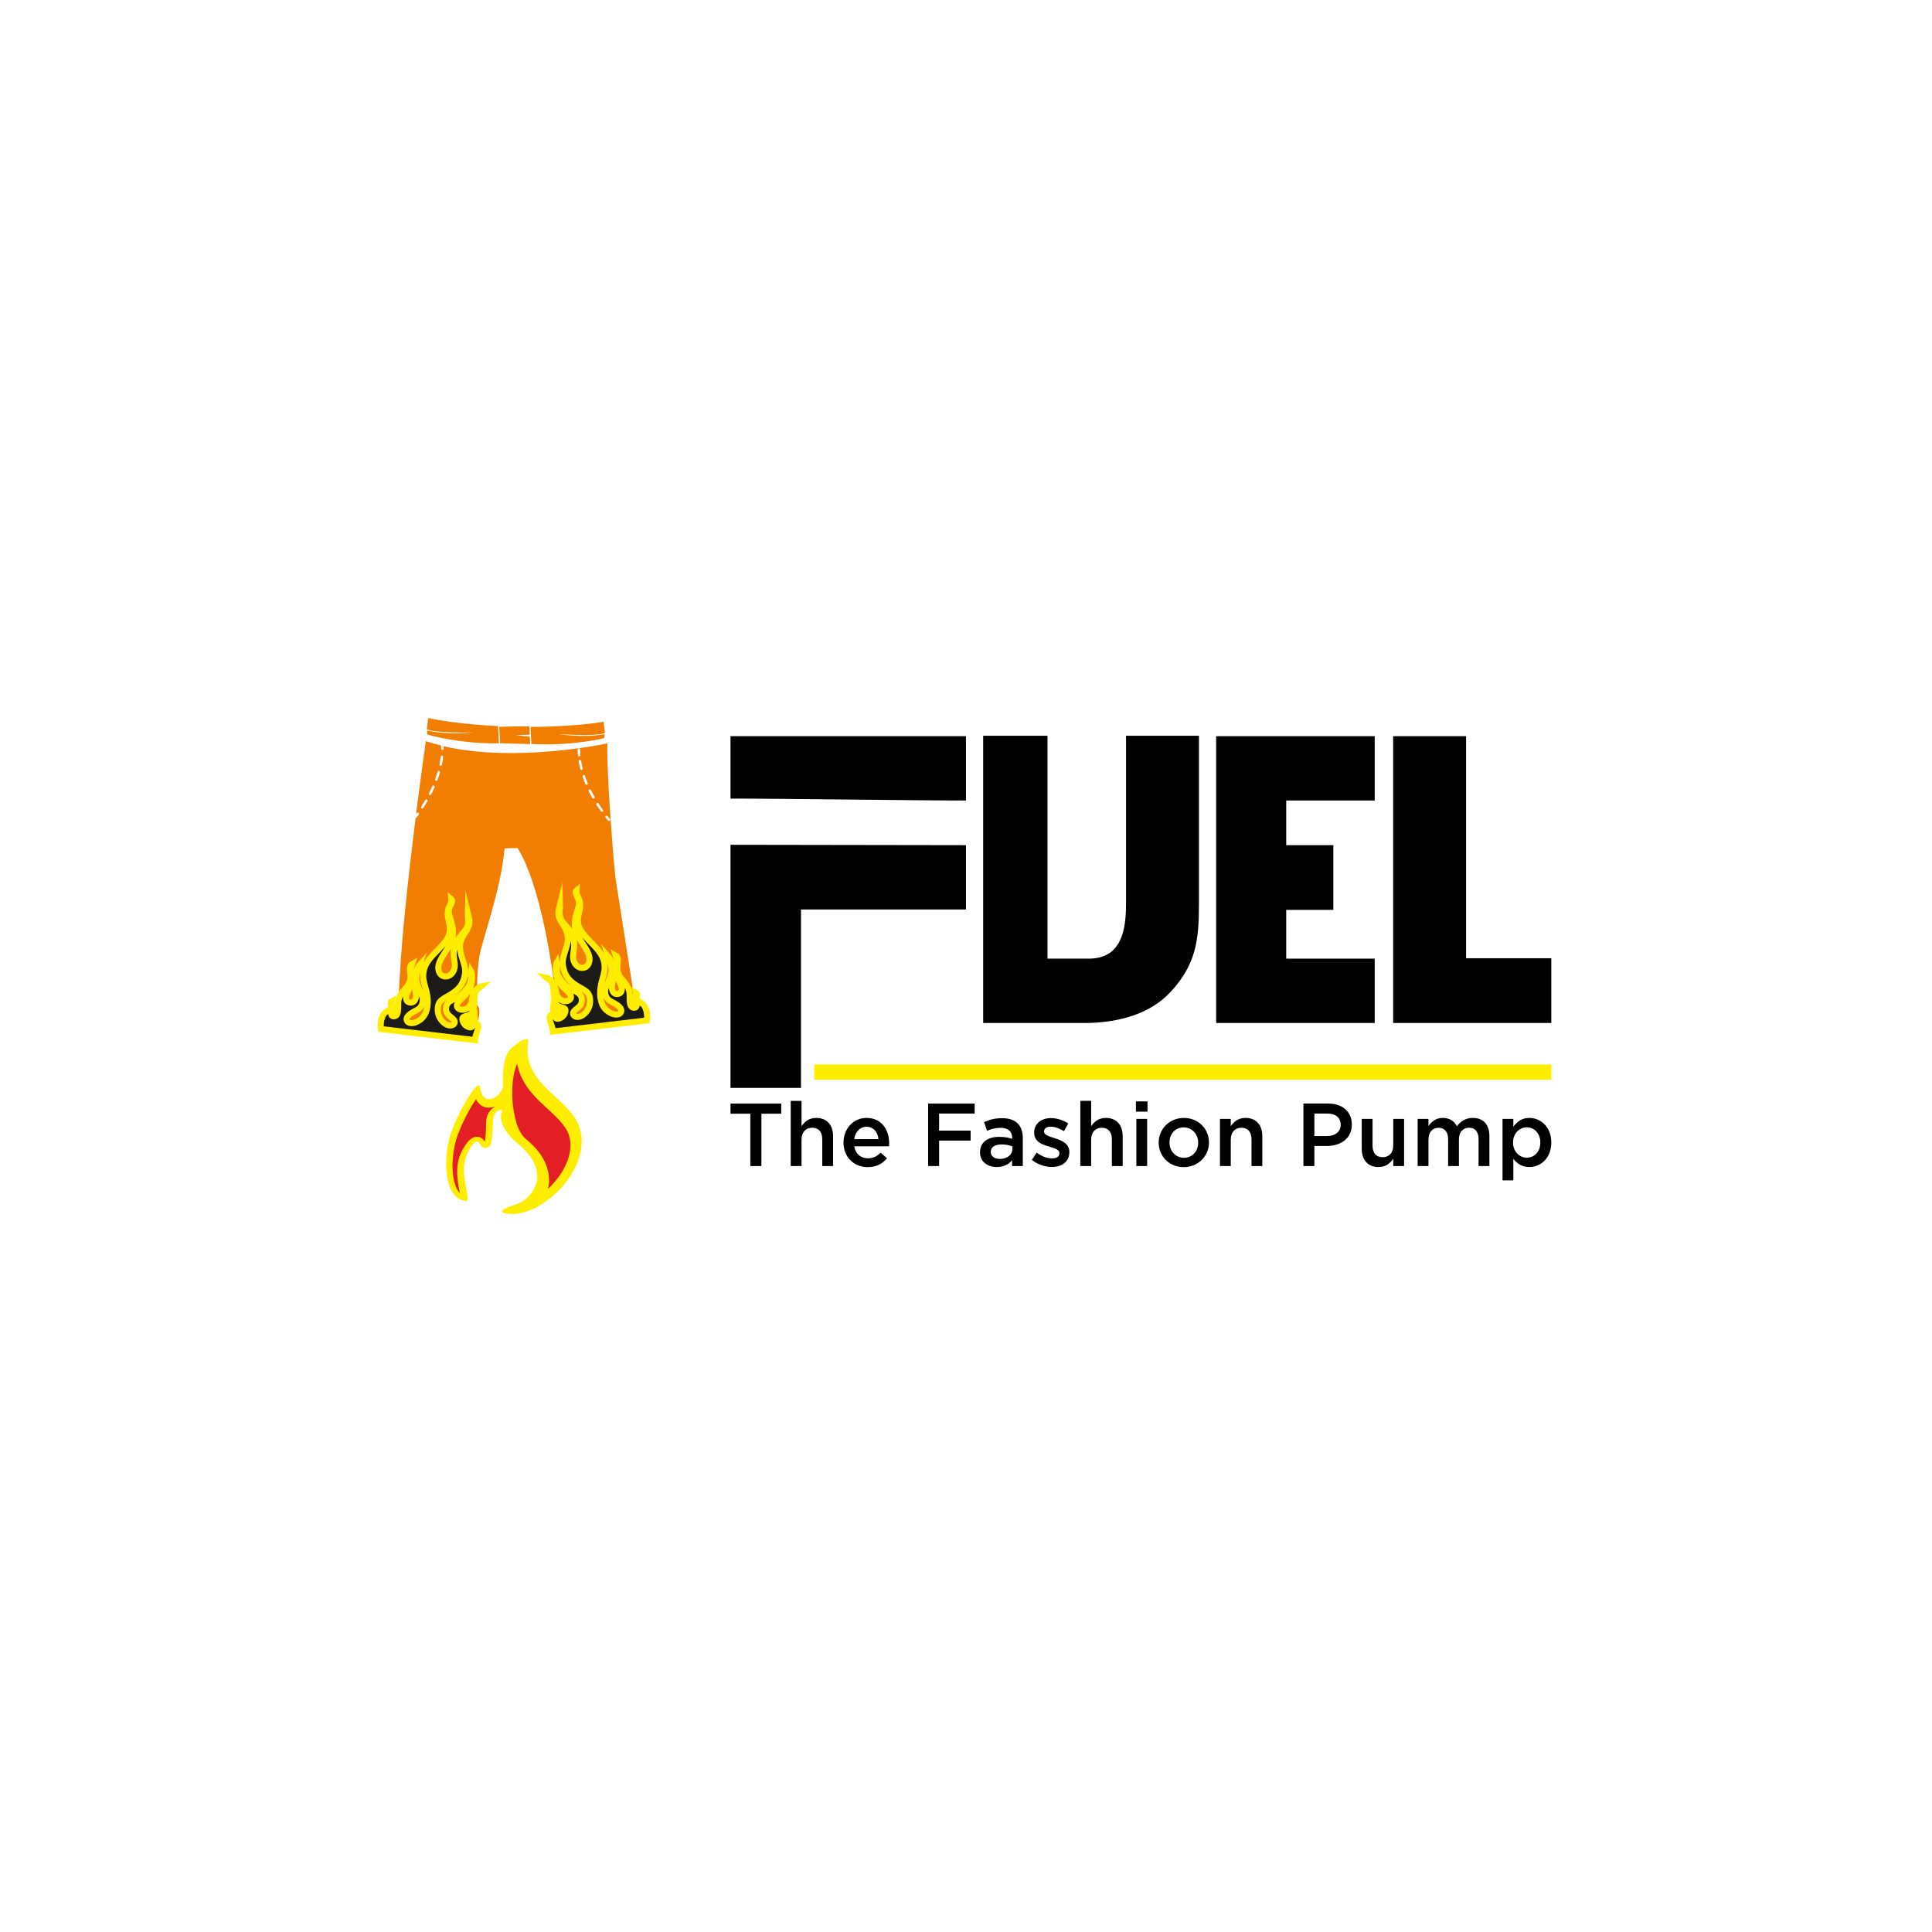 <?xml version="1.0" encoding="UTF-8"?>
<!DOCTYPE svg PUBLIC "-//W3C//DTD SVG 1.1//EN" "http://www.w3.org/Graphics/SVG/1.1/DTD/svg11.dtd">
<!-- Creator: CorelDRAW 2021 (64-Bit) -->
<svg xmlns="http://www.w3.org/2000/svg" xml:space="preserve" width="33.867mm" height="33.867mm" version="1.1" style="shape-rendering:geometricPrecision; text-rendering:geometricPrecision; image-rendering:optimizeQuality; fill-rule:evenodd; clip-rule:evenodd"
viewBox="0 0 3386.7 3386.7"
 xmlns:xlink="http://www.w3.org/1999/xlink"
 xmlns:xodm="http://www.corel.com/coreldraw/odm/2003">
 <defs>
  <style type="text/css">
   <![CDATA[
    .str0 {stroke:#FFED00;stroke-width:10.58;stroke-miterlimit:22.926}
    .fil2 {fill:#FFED00}
    .fil3 {fill:#E31E24}
    .fil5 {fill:#1C1B17}
    .fil1 {fill:black}
    .fil0 {fill:black;fill-rule:nonzero}
    .fil4 {fill:#F17E00;fill-rule:nonzero}
   ]]>
  </style>
 </defs>
 <g id="Layer_x0020_1">
  <g id="_2024235334960">
   <path class="fil0" d="M1315.31 2044.06l19.42 0 0 -91.76 34.76 0 0 -17.85 -88.94 0 0 17.85 34.76 0 0 91.76zm70.78 0l18.95 0 0 -46.66c0,-12.84 7.68,-20.52 18.64,-20.52 11.27,0 17.69,7.36 17.69,20.2l0 46.98 18.95 0 0 -52.61c0,-19.26 -10.81,-31.79 -29.44,-31.79 -12.84,0 -20.51,6.73 -25.84,14.56l0 -44.47 -18.95 0 0 114.31zm134.99 1.88c15.19,0 26,-6.11 33.82,-15.5l-11.11 -9.87c-6.58,6.42 -13.16,9.87 -22.4,9.87 -12.22,0 -21.77,-7.52 -23.8,-20.98l60.76 0c0.16,-1.89 0.31,-3.61 0.31,-5.33 0,-23.8 -13.31,-44.47 -39.62,-44.47 -23.64,0 -40.4,19.41 -40.4,43.06l0 0.31c0,25.53 18.48,42.91 42.44,42.91zm-23.65 -49.01c1.72,-12.84 9.87,-21.77 21.45,-21.77 12.54,0 19.74,9.55 20.99,21.77l-42.44 0zm129.5 47.13l19.27 0 0 -44.63 55.27 0 0 -17.54 -55.27 0 0 -29.91 62.32 0 0 -17.53 -81.59 0 0 109.61zm165.99 0l0 -49.01c0,-22.08 -11.9,-34.92 -36.32,-34.92 -13.47,0 -22.39,2.81 -31.48,6.89l5.17 15.19c7.52,-3.14 14.41,-5.17 23.65,-5.17 13.15,0 20.35,6.26 20.35,17.7l0 1.56c-6.42,-2.03 -12.84,-3.44 -22.86,-3.44 -19.26,0 -33.51,8.76 -33.51,27.09l0 0.31c0,16.6 13.78,25.52 29.44,25.52 12.52,0 21.14,-5.16 26.77,-11.9l0 10.18 18.79 0zm-18.32 -29.91c0,10.34 -9.39,17.39 -21.92,17.39 -8.92,0 -15.97,-4.39 -15.97,-12.22l0 -0.31c0,-7.99 7.05,-12.84 18.95,-12.84 7.36,0 14.09,1.4 18.94,3.29l0 4.69zm69.22 31.48c17.23,0 30.69,-8.61 30.69,-26l0 -0.31c0,-14.88 -13.62,-20.36 -25.68,-24.12 -9.71,-3.13 -18.64,-5.63 -18.64,-11.58l0 -0.32c0,-4.85 4.23,-8.3 11.59,-8.3 6.89,0 15.35,2.98 23.34,7.83l7.51 -13.46c-8.76,-5.8 -20.04,-9.4 -30.38,-9.4 -16.44,0 -29.43,9.55 -29.43,25.21l0 0.31c0,15.82 13.62,20.83 25.83,24.28 9.71,2.97 18.48,5.17 18.48,11.59l0 0.31c0,5.48 -4.7,8.93 -12.84,8.93 -8.46,0 -18.17,-3.45 -27.09,-10.18l-8.45 12.84c10.33,8.14 23.32,12.37 35.07,12.37zm49.95 -1.57l18.95 0 0 -46.66c0,-12.84 7.68,-20.52 18.64,-20.52 11.27,0 17.69,7.36 17.69,20.2l0 46.98 18.95 0 0 -52.61c0,-19.26 -10.8,-31.79 -29.44,-31.79 -12.84,0 -20.52,6.73 -25.84,14.56l0 -44.47 -18.95 0 0 114.31zm97.41 -95.36l20.36 0 0 -18.01 -20.36 0 0 18.01zm0.78 95.36l18.95 0 0 -82.68 -18.95 0 0 82.68zm83 1.88c25.52,0 44.31,-19.57 44.31,-43.06l0 -0.32c0,-23.64 -18.64,-42.9 -44,-42.9 -25.37,0 -44.17,19.57 -44.17,43.22l0 0.31c0,23.49 18.64,42.75 43.86,42.75zm0.31 -16.44c-14.72,0 -25.22,-12.22 -25.22,-26.62l0 -0.32c0,-14.4 9.72,-26.3 24.91,-26.3 14.87,0 25.36,12.06 25.36,26.62l0 0.31c0,14.25 -9.71,26.31 -25.05,26.31zm63.26 14.56l18.95 0 0 -46.66c0,-12.84 7.67,-20.52 18.63,-20.52 11.28,0 17.7,7.36 17.7,20.2l0 46.98 18.95 0 0 -52.61c0,-19.26 -10.8,-31.79 -29.45,-31.79 -12.83,0 -20.51,6.73 -25.83,14.56l0 -12.84 -18.95 0 0 82.68zm146.26 0l19.26 0 0 -35.23 21.77 0c24.12,0 43.84,-12.84 43.84,-37.43l0 -0.31c0,-22.08 -16.12,-36.64 -41.65,-36.64l-43.22 0 0 109.61zm19.26 -52.61l0 -39.47 22.4 0c14.4,0 23.64,6.74 23.64,19.58l0 0.31c0,11.43 -9.08,19.58 -23.64,19.58l-22.4 0zm112.44 54.33c12.83,0 20.51,-6.73 25.83,-14.56l0 12.84 18.95 0 0 -82.68 -18.95 0 0 46.66c0,12.85 -7.67,20.52 -18.63,20.52 -11.27,0 -17.69,-7.36 -17.69,-20.2l0 -46.98 -18.95 0 0 52.62c0,19.26 10.8,31.78 29.44,31.78zm68.59 -1.72l18.94 0 0 -46.51c0,-12.84 7.2,-20.67 17.69,-20.67 10.5,0 16.77,7.21 16.77,20.05l0 47.13 18.94 0 0 -46.66c0,-13.31 7.36,-20.52 17.69,-20.52 10.66,0 16.76,7.05 16.76,20.2l0 46.98 18.95 0 0 -52.77c0,-20.2 -10.96,-31.63 -28.97,-31.63 -12.53,0 -21.3,5.79 -28.03,14.56 -4.38,-8.77 -12.68,-14.56 -24.58,-14.56 -12.69,0 -19.89,6.89 -25.22,14.25l0 -12.53 -18.94 0 0 82.68zm148.76 25.06l18.94 0 0 -37.9c5.8,7.67 14.41,14.56 28.04,14.56 19.73,0 38.52,-15.5 38.52,-42.9l0 -0.32c0,-27.4 -18.95,-42.9 -38.52,-42.9 -13.31,0 -21.92,6.89 -28.04,15.5l0 -13.78 -18.94 0 0 107.74zm42.6 -39.78c-12.85,0 -24.13,-10.49 -24.13,-26.46l0 -0.32c0,-15.81 11.28,-26.46 24.13,-26.46 12.83,0 23.64,10.49 23.64,26.46l0 0.32c0,16.28 -10.65,26.46 -23.64,26.46z"/>
   <path class="fil1" d="M1693.3 1403.24l0 -112.75 -412.75 0 0 109.39c95.96,0 316.78,3.36 412.75,3.36zm-412.75 77.64l0 426.14 123.53 0 0 -312.74 289.22 0 0 -112.75c-93.47,0 -319.43,-0.65 -412.75,-0.65z"/>
   <path class="fil0" d="M1836.21 1289.77l0 326.78 0 63.91 40.94 0 31.37 0c57.45,0 65.35,-50.26 65.35,-95.51l0 -295.18 127.84 0 0 295.18c0,63.19 -5.2,106.13 -50.28,154.41 -36.07,38.62 -90.48,52.43 -142.91,53.86l0 0 -2.16 0 -29.21 0 -40.94 0 0 0 -112.75 0 0 0 0 -112.76 0 -63.91 0 -326.78 112.75 0z"/>
   <polygon class="fil0" points="2131.87,1793.22 2409.81,1793.22 2409.81,1680.46 2254.68,1680.46 2254.68,1595 2337.27,1595 2337.27,1481.52 2254.68,1481.52 2254.68,1403.24 2409.81,1403.24 2409.81,1290.49 2131.87,1290.49 "/>
   <polygon class="fil0" points="2442.13,1793.22 2719.35,1793.22 2719.35,1679.75 2569.96,1679.75 2569.96,1290.49 2442.13,1290.49 "/>
   <polygon class="fil2" points="1427.25,1865.88 2719.35,1865.88 2719.35,1892.72 1427.25,1892.72 "/>
   <path class="fil2" d="M816.11 2105.03c-38.53,-3.65 -41.05,-77.94 -23.99,-123.37 16.56,-44.12 47.54,-91.41 49.38,-76.47 5.08,41.03 40.11,13.7 40.11,-1.34 0,-12.03 -2.01,-50.12 13.36,-64.83 15.38,-14.7 32.9,-24.95 30.9,-11.58 -11.28,75.22 73.25,95.74 90.38,150.24 22.54,71.71 -69.38,160.82 -129.3,149.4 -14.03,-2.67 -6.68,-8.01 18.05,-16.03 24.73,-8.02 36.76,-33.42 36.76,-47.46 0,-14.03 -4.01,-34.08 -34.09,-58.82 -30.08,-24.72 -32.08,-47.45 -28.07,-55.47 4.01,-8.02 -14.7,-3.34 -15.37,13.37 -0.67,16.71 -0.67,44.78 -7.35,47.45 -6.69,2.68 -8.69,6.02 -16.71,-6.68 -5.83,-9.23 -16.87,9.29 -21.71,20.16 -5.32,11.94 -5.78,25.42 -4.6,37.92 2.26,23.93 10.53,44.29 2.25,43.51z"/>
   <path class="fil3" d="M960.69 2084.02c3.9,-3.65 7.59,-7.5 11,-11.45 18.46,-21.35 34.83,-53.36 25.78,-82.15 -0.77,-2.46 -1.75,-4.84 -2.89,-7.15 -8.23,-16.54 -26.53,-31.81 -39.94,-44.32 -13.22,-12.33 -25.97,-25.15 -35.31,-40.78 -6.45,-10.81 -10.67,-21.98 -12.72,-33.58 -3.01,6 -5.18,15.32 -6.03,19.85 -2.86,15.33 -3.24,32.04 -1.98,47.57 1.49,18.27 7.41,51.41 22.47,63.8 23.53,19.34 41.48,42.89 41.48,74.45 0,4.54 -0.68,9.18 -1.86,13.76z"/>
   <path class="fil3" d="M806.02 2091.45c-0.04,-0.21 -0.08,-0.4 -0.12,-0.57 -1.58,-8.28 -3.11,-16.48 -3.9,-24.88 -1.4,-14.78 -0.57,-29.98 5.55,-43.72 1.65,-3.72 3.54,-7.39 5.62,-10.89 2.37,-4.02 5.14,-8.11 8.38,-11.48 4.43,-4.6 10.14,-7.99 16.79,-6.98 4.82,0.74 8.69,3.65 11.26,7.72 0.12,0.19 0.26,0.41 0.42,0.65 1.78,-9.5 2.06,-29.49 2.3,-35.7 0.34,-8.59 3.98,-16.63 10.52,-22.25 1.25,-1.08 2.65,-2.08 4.13,-2.94l-0.02 -0.57c-4.62,1.72 -9.56,2.41 -14.51,1.5 -8.79,-1.61 -14.47,-7.31 -18.03,-14.47 -2.37,3.46 -4.49,6.85 -5.6,8.65 -7.67,12.47 -14.51,25.86 -20.38,39.28 -2.06,4.72 -4.02,9.49 -5.83,14.31 -4.46,11.89 -7.17,24.93 -8.46,37.53 -1.46,14.31 -1.31,30.25 2.12,44.28 1.61,6.62 4.6,15.11 9.76,20.53z"/>
   <path class="fil4" d="M1112.33 1748.49c-0.38,-0.12 -0.61,-0.18 -0.61,-0.18 0,0 -29.93,-189.97 -32.54,-207.43 -2.6,-17.46 -16.49,-188.49 -14.36,-237.81 0,0 -158.4,34.73 -287.26,5.05 0.09,1.23 0.14,2.4 0.14,4.67 0,1.19 -0.96,1.85 -2.15,1.88 -0.01,0 -0.03,0 -0.05,0 -1.21,0.03 -2.18,-0.71 -2.18,-1.91 0.01,-3.78 -0.21,-5.72 -0.25,-6.02 -9.04,-2.19 -17.93,-4.56 -26.59,-7.45 0,0 -7.81,53.96 -17.11,127.61 0.41,-0.57 0.86,-1.12 1.28,-1.69 0.7,-0.99 2.07,-1.18 3.05,-0.49 0.98,0.71 1.21,2.09 0.5,3.07 -1.26,1.77 -2.57,3.54 -3.91,5.33 -0.42,0.56 -1.05,0.87 -1.7,0.89 -0.04,0 -0.05,0.64 -0.08,0.64 -12.48,99.51 -27.28,229.75 -29.4,316.39 0.21,-0.72 0.45,-1.48 0.74,-2.28 5.9,-16.25 22.9,-20.14 19.27,-42.78 -0.67,-4.2 -1.77,-13.47 3.21,-16.18 -4.41,13.52 -1.77,7.64 -0.74,18.61 1.82,19.56 -5.72,24.56 -9.13,35.75 -2.12,6.92 -0.05,13.29 7.43,13.37 6.57,0.07 9.33,-5.88 9.26,-12.69 -0.03,-3.34 -1.95,-11.15 -2.3,-18.11 -0.33,-6.64 0.06,-13.74 1.77,-20.41 1.47,-5.75 4.03,-12.01 7.48,-15.73 -2.4,7.84 -6.07,13.37 -6.55,24.52 -0.27,6.07 4.05,16.65 6.14,21.55 2.9,6.84 7.32,12.82 4.4,22.52 -2.73,9.04 -8.66,10.65 -15.06,14.37 -3.49,2.02 -16.14,8.75 -11.26,16.59 1.96,3.15 6.8,3.9 11.02,2.99 4.38,-0.94 6.39,-2.15 9.86,-4.28 14.4,-8.83 16.51,-27.49 14.33,-42.91 -1.23,-8.63 -3.42,-14.29 -5.37,-21.98 -9.61,-38.12 21.58,-50.86 38.67,-76.04 16.44,-24.19 -5.35,-37.86 5.76,-59.97 1.85,-3.69 3.63,-7.25 3.2,-11.87 3.9,3.14 -2.71,12.58 -3.79,16.15 -1.82,6 -0.02,12.54 1.6,17.49 3.48,10.65 6.78,21.81 3.93,34.88 -4.61,21.18 -33.13,41.96 -22.4,61.09 5.47,9.76 20.69,7.7 25.3,-5.92 5.15,-15.21 -8.58,-27.47 6.88,-52.83 8.4,-13.79 19.33,-16.84 17.85,-36.27 -0.18,-2.4 -1.12,-6.67 -1.07,-8.34 0.13,0.59 1.43,3.12 1.83,4.43 5.29,17.23 -5.25,24.83 -11.32,37.22 -8.46,17.27 -1.03,30.52 3.06,45.22 2.37,8.53 3.08,14.45 0.53,24.42 -4.09,15.98 -13.74,23.85 -26.72,31.34 -5.22,3.02 -13.12,6.99 -16.47,11.84 -4.25,6.17 -3.85,17 -1.35,23.57 2.31,6.05 7.1,12.22 13.16,15.33 10.45,5.35 18.13,-1.82 13.31,-7.97 -3.75,-4.8 -11.09,-7.23 -13.32,-15.23 -0.96,-3.44 -0.71,-7.91 1.19,-11.55 1.79,-3.44 4.41,-5.14 7.43,-6.92 7.19,-4.27 9.85,-4.64 17.55,-10.46 3.9,-2.94 10.52,-10.22 13.48,-15.52 5.33,-9.55 2.45,-15.78 4.03,-25.75 0.26,0.41 0.21,0.25 0.41,0.9l0.44 3.63c0.15,1.69 0.27,3.07 0.33,4.77 0.13,3.4 0.01,7.1 -0.53,10.49 -4.18,26.25 -28.44,31.16 -25.56,42.36 2.03,7.85 20.6,9.29 25.23,-7.72 1.66,-6.06 2.07,-13.26 5.32,-18.3 1.01,-1.57 2.68,-3.43 4.62,-5.1 0.3,-17.21 1.25,-39 3.89,-55.33 5.09,-31.5 38.1,-117.33 44.4,-190.93l22.62 -0.53c0,0 40.09,53.14 64.57,239.98 1.91,4.66 2.43,10.36 3.78,15.3 4.63,17.01 23.2,15.57 25.23,7.71 2.89,-11.2 -21.38,-16.09 -25.56,-42.35 -0.54,-3.39 -0.66,-7.09 -0.52,-10.5 0.06,-1.69 0.17,-3.07 0.32,-4.76l0.45 -3.63c0.2,-0.65 0.15,-0.5 0.41,-0.91 1.57,9.98 -1.3,16.21 4.03,25.76 2.94,5.3 9.58,12.59 13.47,15.52 7.71,5.81 10.37,6.19 17.56,10.46 3.01,1.78 5.63,3.48 7.42,6.92 1.9,3.64 2.15,8.11 1.2,11.54 -2.24,8.01 -9.58,10.44 -13.33,15.24 -4.81,6.15 2.86,13.32 13.31,7.97 6.06,-3.11 10.85,-9.29 13.16,-15.34 2.51,-6.57 2.9,-17.39 -1.35,-23.57 -3.35,-4.84 -11.25,-8.82 -16.47,-11.83 -12.98,-7.49 -22.63,-15.37 -26.71,-31.34 -2.55,-9.97 -1.84,-15.89 0.53,-24.42 4.08,-14.7 11.52,-27.96 3.05,-45.22 -6.07,-12.39 -16.61,-19.99 -11.32,-37.22 0.41,-1.31 1.7,-3.84 1.83,-4.43 0.06,1.66 -0.89,5.94 -1.07,8.34 -1.47,19.43 9.46,22.48 17.86,36.27 15.46,25.36 1.72,37.62 6.87,52.83 4.61,13.62 19.83,15.68 25.31,5.91 10.72,-19.12 -17.8,-39.9 -22.41,-61.08 -2.84,-13.07 0.44,-24.23 3.93,-34.88 1.62,-4.96 3.42,-11.49 1.61,-17.5 -1.08,-3.56 -7.7,-13 -3.79,-16.14 -0.44,4.62 1.34,8.18 3.2,11.87 11.1,22.1 -10.69,35.78 5.75,59.97 17.1,25.17 48.28,37.92 38.67,76.03 -1.95,7.7 -4.14,13.36 -5.37,21.98 -2.18,15.43 -0.07,34.09 14.33,42.91 3.48,2.14 5.48,3.35 9.87,4.29 4.21,0.91 9.05,0.16 11.02,-2.99 4.87,-7.84 -7.78,-14.57 -11.27,-16.6 -6.4,-3.72 -12.33,-5.32 -15.06,-14.36 -2.92,-9.7 1.5,-15.69 4.41,-22.52 2.08,-4.9 6.4,-15.48 6.13,-21.56 -0.48,-11.14 -4.14,-16.67 -6.55,-24.51 3.45,3.72 6.01,9.98 7.48,15.73 1.71,6.67 2.11,13.77 1.77,20.41 -0.35,6.96 -2.27,14.77 -2.29,18.11 -0.07,6.81 2.68,12.76 9.26,12.69 7.47,-0.09 9.54,-6.46 7.43,-13.37 -3.42,-11.19 -10.96,-16.19 -9.14,-35.75 1.03,-10.97 3.67,-5.09 -0.74,-18.62 4.99,2.71 3.88,11.98 3.21,16.19 -3.63,22.64 13.37,26.53 19.27,42.77 2.71,7.48 1.66,11.04 1.94,18.6 0.22,6.03 0.78,13.63 7.03,14.2 3.22,0.29 5.68,-1.92 5.12,-5.15 -0.49,-2.75 -2.78,-4.32 -3.94,-6.71 -1.08,-2.21 -0.57,-4.49 0.33,-6.29zm-277.29 45.18c4.07,-6.24 5.99,-14.38 5.1,-24.96 -0.21,-2.58 -3.95,-7.33 -3.95,-7.33 0,0 -0.27,-11.36 -0.03,-26.67 -0.25,0.29 -0.52,0.61 -0.78,0.98 -7.57,10.35 -0.22,30.05 -9.63,40.69 -6.41,7.24 -18.98,2 -14.41,14.34 1.44,3.88 3.71,6.62 7.47,8.62 8.63,4.58 10.85,-1.68 8.46,-3.46 -1.62,-0.86 -4.58,0.76 -6.28,-1.27 -1.39,-1.66 -0.87,-4.79 1.57,-5.26 2.86,-0.55 4.52,0.78 6.53,-1.32 1.45,-1.51 1.57,-4.65 2.91,-6.35 0.96,11.07 -7.88,6.79 -7.79,10.28 1.54,4.09 5.08,-0.48 9.5,1.1 0.49,0.18 0.93,0.38 1.33,0.61zm140.83 -32.31c0.05,0.44 0.1,0.86 0.15,1.3 0,0 -8.77,-0.53 -8.01,8.76 0.15,1.75 0.23,4.03 0.43,6.59 4.21,-1.15 7.57,2.99 9.05,-0.96 0.09,-3.5 -8.74,0.79 -7.79,-10.28 1.34,1.7 1.46,4.83 2.91,6.34 2.02,2.1 3.67,0.77 6.53,1.33 2.45,0.47 2.97,3.59 1.57,5.26 -1.7,2.03 -4.65,0.41 -6.28,1.26 -2.39,1.79 -0.17,8.05 8.46,3.47 3.77,-2 6.04,-4.74 7.47,-8.62 4.57,-12.34 -8,-7.1 -14.4,-14.34 -0.03,-0.03 -0.06,-0.07 -0.09,-0.11zm-205.57 -421.62l0 0c0.93,-4.49 1.67,-8.97 2.18,-13.31 0.14,-1.19 1.26,-2.04 2.42,-1.92 1.21,0.14 2.07,1.24 1.93,2.43 -0.53,4.47 -1.28,9.07 -2.24,13.69 -0.21,1.02 -1.1,1.72 -2.09,1.74 -0.17,0 -0.33,0 -0.5,-0.04 -1.19,-0.25 -1.95,-1.41 -1.7,-2.59zm-7.47 25.98l0 0c1.56,-4.29 2.98,-8.61 4.21,-12.86 0.33,-1.17 1.53,-1.82 2.7,-1.5 1.17,0.34 1.83,1.55 1.5,2.71 -1.26,4.36 -2.71,8.78 -4.31,13.15 -0.32,0.87 -1.13,1.41 -2,1.44 -0.27,0 -0.54,-0.04 -0.8,-0.14 -1.14,-0.41 -1.73,-1.67 -1.3,-2.8zm-10.87 24.81l0 0c2.06,-4.04 4.02,-8.16 5.81,-12.25 0.49,-1.11 1.79,-1.61 2.89,-1.12 1.11,0.48 1.61,1.78 1.12,2.89 -1.82,4.16 -3.81,8.36 -5.93,12.47 -0.37,0.74 -1.11,1.17 -1.89,1.19 -0.35,0.01 -0.71,-0.07 -1.04,-0.24 -1.08,-0.55 -1.52,-1.87 -0.96,-2.94zm-13.61 23.46l0 0c2.46,-3.78 4.85,-7.67 7.12,-11.56 0.59,-1.05 1.93,-1.4 2.99,-0.79 1.04,0.61 1.39,1.95 0.79,3 -2.3,3.94 -4.74,7.89 -7.24,11.74 -0.41,0.63 -1.08,0.98 -1.78,0.99 -0.42,0.02 -0.86,-0.1 -1.24,-0.35 -1.01,-0.66 -1.3,-2.01 -0.64,-3.03zm323.68 16.15l0 0c0.94,-0.74 2.32,-0.6 3.08,0.35 1.33,1.69 2.69,3.38 4.1,5.07 0.77,0.93 0.64,2.31 -0.29,3.09 -0.39,0.32 -0.88,0.49 -1.35,0.5 -0.65,0.01 -1.29,-0.25 -1.73,-0.8 -1.42,-1.72 -2.82,-3.44 -4.17,-5.14 -0.75,-0.94 -0.59,-2.32 0.36,-3.07zm-15.83 -22.38l0 0c1.03,-0.66 2.38,-0.37 3.03,0.65 2.44,3.77 5.01,7.54 7.65,11.21 0.71,0.98 0.49,2.35 -0.49,3.05 -0.38,0.27 -0.81,0.41 -1.23,0.42 -0.7,0.01 -1.39,-0.3 -1.83,-0.92 -2.68,-3.72 -5.3,-7.55 -7.78,-11.39 -0.65,-1.01 -0.36,-2.37 0.65,-3.02zm-13.34 -23.88l0 0c1.08,-0.55 2.4,-0.1 2.93,0.99 1.99,3.99 4.14,8.01 6.39,11.94 0.59,1.05 0.23,2.4 -0.82,3 -0.32,0.18 -0.68,0.28 -1.03,0.29 -0.78,0.02 -1.54,-0.39 -1.95,-1.11 -2.3,-4.01 -4.49,-8.1 -6.5,-12.18 -0.54,-1.08 -0.1,-2.39 0.98,-2.93zm-10.3 -25.34l0 0c1.16,-0.38 2.39,0.22 2.78,1.36 1.43,4.2 3.05,8.45 4.82,12.65 0.47,1.11 -0.05,2.39 -1.17,2.86 -0.26,0.11 -0.53,0.17 -0.8,0.17 -0.87,0.02 -1.71,-0.48 -2.06,-1.34 -1.82,-4.29 -3.47,-8.64 -4.94,-12.92 -0.38,-1.15 0.23,-2.39 1.37,-2.78zm-3.9 -24.78l0 0c0.71,4.31 1.66,8.75 2.8,13.19 0.31,1.17 -0.41,2.37 -1.57,2.67 -0.17,0.05 -0.34,0.06 -0.49,0.07 -1,0.02 -1.92,-0.64 -2.18,-1.64 -1.17,-4.57 -2.14,-9.14 -2.88,-13.57 -0.2,-1.19 0.61,-2.32 1.79,-2.52 1.17,-0.17 2.33,0.61 2.53,1.8zm-5.88 -19.9l0 0c0.09,-1.22 1.18,-2.1 2.36,-1.97 1.2,0.09 2.11,1.23 2,2.43 0,0.02 -0.12,3.87 0.09,7.89 0.05,1.21 -0.84,4.06 -2.05,4.09 -0.01,0 -0.04,0 -0.05,0 -1.19,0.02 -2.22,-2.66 -2.28,-3.85 -0.21,-4.34 -0.08,-8.5 -0.07,-8.59zm-262.03 -55.24l-2.71 19.63c7.23,3.51 28.47,6.37 81.12,5.74 0,0 -44.14,5.09 -80.31,-3.56l-0.17 7c0,0 54.2,16.68 125.81,15.58l-1.44 -30.2c0,0 -72.07,-2.97 -122.3,-14.19zm307.33 6.58l2.36 19.65c-7.39,3.2 -28.48,5.06 -81.04,2.09 0,0 43.99,7.03 80.51,0l-1.1 7.15c0,0 -55.51,13.92 -127.35,10.11l-1.43 -29.91c0,0 77.38,-0.11 128.05,-9.09zm-182.86 8.89c0,0 33.67,-1.16 52.66,-0.68l0.7 14.57 -25.27 0.48 25.43 3.07 0.62 12.78 -52.77 -1.4 -1.37 -28.82z"/>
   <path class="fil5 str0" d="M668.27 1787.82l-0.93 8.44c0.4,1.84 0.01,5.38 0.52,7.58l164.65 19.4c-0.02,-10.6 12.1,-26.28 1.33,-30.15 -4.42,-1.59 -7.96,2.98 -9.49,-1.1 -0.11,-3.5 8.74,0.78 7.78,-10.29 -1.33,1.7 -1.45,4.84 -2.9,6.35 -2.02,2.1 -3.67,0.77 -6.54,1.32 -2.45,0.48 -2.97,3.6 -1.57,5.27 1.7,2.02 4.66,0.4 6.28,1.26 2.4,1.79 0.17,8.05 -8.46,3.47 -3.78,-2 -6.04,-4.74 -7.48,-8.62 -4.57,-12.35 8.01,-7.11 14.41,-14.35 9.42,-10.66 2.08,-30.37 9.64,-40.72 1.42,-1.94 2.64,-2.7 4.2,-3.86 2.03,-1.53 3.67,-2.07 4.7,-3.06 -4.49,0.85 -10.36,6.02 -12.71,9.66 -3.24,5.04 -3.66,12.25 -5.31,18.31 -4.64,17.03 -23.22,15.58 -25.26,7.72 -2.88,-11.2 21.4,-16.11 25.58,-42.37 0.54,-3.4 0.66,-7.1 0.53,-10.51 -0.07,-1.69 -0.18,-3.08 -0.33,-4.77l-0.44 -3.63c-0.2,-0.65 -0.15,-0.49 -0.42,-0.91 -1.57,9.98 1.3,16.22 -4.03,25.78 -2.95,5.3 -9.58,12.59 -13.48,15.53 -7.7,5.81 -10.37,6.19 -17.56,10.46 -3.02,1.79 -5.65,3.49 -7.44,6.93 -1.89,3.64 -2.15,8.11 -1.19,11.55 2.24,8.01 9.58,10.44 13.33,15.24 4.82,6.16 -2.86,13.33 -13.31,7.98 -6.07,-3.11 -10.87,-9.29 -13.17,-15.34 -2.51,-6.58 -2.91,-17.41 1.35,-23.59 3.35,-4.85 11.26,-8.83 16.48,-11.84 12.99,-7.5 22.64,-15.38 26.73,-31.36 2.55,-9.98 1.84,-15.9 -0.53,-24.44 -4.09,-14.71 -11.53,-27.97 -3.06,-45.24 6.08,-12.4 16.62,-20 11.32,-37.25 -0.4,-1.31 -1.69,-3.84 -1.82,-4.43 -0.06,1.66 0.89,5.95 1.07,8.35 1.47,19.44 -9.46,22.49 -17.87,36.29 -15.47,25.37 -1.73,37.64 -6.88,52.86 -4.61,13.62 -19.83,15.69 -25.32,5.92 -10.73,-19.14 17.81,-39.93 22.42,-61.12 2.85,-13.08 -0.45,-24.25 -3.93,-34.9 -1.62,-4.97 -3.43,-11.5 -1.6,-17.51 1.07,-3.57 7.69,-13.01 3.78,-16.16 0.44,4.63 -1.34,8.18 -3.2,11.88 -11.11,22.12 10.69,35.8 -5.75,60.01 -17.11,25.19 -48.32,37.94 -38.7,76.08 1.95,7.7 4.15,13.36 5.37,21.99 2.18,15.44 0.08,34.11 -14.33,42.94 -3.48,2.14 -5.49,3.35 -9.88,4.29 -4.22,0.9 -9.05,0.16 -11.02,-3 -4.88,-7.84 7.78,-14.57 11.27,-16.6 6.4,-3.72 12.34,-5.33 15.07,-14.38 2.92,-9.7 -1.5,-15.69 -4.41,-22.52 -2.08,-4.91 -6.41,-15.5 -6.14,-21.58 0.48,-11.14 4.15,-16.69 6.55,-24.53 -3.45,3.72 -6.01,9.99 -7.48,15.75 -1.71,6.67 -2.11,13.77 -1.77,20.42 0.35,6.96 2.27,14.77 2.3,18.12 0.06,6.81 -2.69,12.77 -9.26,12.69 -7.49,-0.08 -9.56,-6.45 -7.45,-13.38 3.42,-11.2 10.97,-16.19 9.14,-35.76 -1.02,-10.99 -3.66,-5.1 0.74,-18.63 -4.98,2.71 -3.88,11.98 -3.2,16.19 3.63,22.66 -13.39,26.55 -19.28,42.8 -2.71,7.48 -1.66,11.04 -1.94,18.61 -0.22,6.04 -0.78,13.64 -7.04,14.21 -3.22,0.3 -5.69,-1.92 -5.12,-5.15 0.48,-2.76 2.78,-4.33 3.94,-6.71 1.36,-2.79 0.2,-5.68 -1.08,-7.61 -2.19,-3.28 -2.88,-2.01 -1.7,-7.3 -3.6,1.72 -0.65,6.64 -1.47,10.46 -1.39,6.42 -8.59,6.14 -13.26,12.93 -2.38,3.47 -2.47,7.01 -3.97,9.63z"/>
   <path class="fil5 str0" d="M1133.52 1772.78l0.92 8.44c-0.39,1.84 0,5.38 -0.52,7.58l-164.64 19.41c0.01,-10.61 -12.1,-26.29 -1.34,-30.16 4.43,-1.59 7.96,2.99 9.5,-1.1 0.1,-3.5 -8.75,0.79 -7.79,-10.29 1.34,1.7 1.46,4.84 2.91,6.35 2.01,2.1 3.67,0.77 6.53,1.33 2.45,0.47 2.98,3.59 1.57,5.26 -1.69,2.03 -4.65,0.41 -6.28,1.27 -2.39,1.78 -0.16,8.04 8.47,3.46 3.76,-1.99 6.04,-4.74 7.48,-8.62 4.56,-12.35 -8.01,-7.11 -14.42,-14.35 -9.42,-10.66 -2.07,-30.36 -9.64,-40.72 -1.42,-1.94 -2.64,-2.7 -4.19,-3.86 -2.03,-1.53 -3.68,-2.07 -4.71,-3.06 4.49,0.85 10.37,6.03 12.72,9.66 3.24,5.04 3.66,12.25 5.31,18.31 4.64,17.03 23.22,15.58 25.24,7.72 2.9,-11.2 -21.39,-16.1 -25.57,-42.37 -0.53,-3.4 -0.66,-7.1 -0.53,-10.51 0.07,-1.69 0.18,-3.08 0.33,-4.77l0.45 -3.63c0.2,-0.65 0.15,-0.49 0.41,-0.9 1.57,9.98 -1.3,16.22 4.02,25.77 2.96,5.3 9.6,12.59 13.49,15.53 7.71,5.82 10.37,6.2 17.57,10.46 3.02,1.79 5.64,3.49 7.43,6.93 1.9,3.64 2.16,8.12 1.2,11.55 -2.24,8.01 -9.58,10.44 -13.33,15.24 -4.83,6.16 2.85,13.34 13.31,7.98 6.06,-3.11 10.86,-9.29 13.17,-15.34 2.51,-6.58 2.91,-17.41 -1.36,-23.59 -3.34,-4.85 -11.25,-8.83 -16.48,-11.84 -12.98,-7.5 -22.63,-15.37 -26.73,-31.36 -2.55,-9.98 -1.84,-15.9 0.54,-24.43 4.09,-14.71 11.52,-27.98 3.06,-45.25 -6.08,-12.4 -16.63,-20 -11.33,-37.25 0.4,-1.31 1.69,-3.84 1.82,-4.43 0.07,1.66 -0.89,5.95 -1.06,8.35 -1.48,19.44 9.45,22.49 17.86,36.29 15.47,25.38 1.73,37.64 6.88,52.86 4.61,13.62 19.84,15.69 25.32,5.92 10.74,-19.13 -17.8,-39.93 -22.42,-61.12 -2.84,-13.08 0.45,-24.25 3.93,-34.9 1.63,-4.97 3.43,-11.5 1.61,-17.51 -1.08,-3.57 -7.7,-13.01 -3.79,-16.16 -0.43,4.63 1.35,8.18 3.2,11.88 11.12,22.12 -10.68,35.8 5.76,60.01 17.11,25.19 48.31,37.94 38.69,76.08 -1.95,7.7 -4.14,13.36 -5.37,21.99 -2.18,15.44 -0.07,34.11 14.33,42.94 3.49,2.14 5.5,3.35 9.88,4.29 4.22,0.91 9.06,0.16 11.02,-2.99 4.88,-7.85 -7.77,-14.58 -11.26,-16.61 -6.41,-3.72 -12.34,-5.33 -15.07,-14.37 -2.93,-9.71 1.5,-15.7 4.41,-22.53 2.08,-4.91 6.4,-15.5 6.14,-21.58 -0.49,-11.14 -4.16,-16.68 -6.56,-24.52 3.45,3.72 6.01,9.98 7.49,15.74 1.71,6.67 2.1,13.78 1.76,20.42 -0.34,6.96 -2.26,14.77 -2.3,18.12 -0.06,6.81 2.7,12.77 9.27,12.69 7.48,-0.08 9.56,-6.45 7.44,-13.38 -3.42,-11.19 -10.96,-16.19 -9.13,-35.76 1.02,-10.98 3.66,-5.1 -0.74,-18.63 4.98,2.71 3.87,11.99 3.2,16.19 -3.63,22.66 13.39,26.55 19.28,42.81 2.71,7.47 1.66,11.03 1.94,18.61 0.22,6.03 0.78,13.63 7.04,14.2 3.22,0.3 5.69,-1.91 5.12,-5.15 -0.49,-2.75 -2.79,-4.33 -3.95,-6.71 -1.35,-2.79 -0.2,-5.67 1.09,-7.6 2.19,-3.29 2.88,-2.02 1.7,-7.3 3.6,1.71 0.63,6.63 1.47,10.45 1.39,6.42 8.59,6.14 13.25,12.93 2.39,3.47 2.48,7.02 3.98,9.63z"/>
  </g>
 </g>
</svg>
